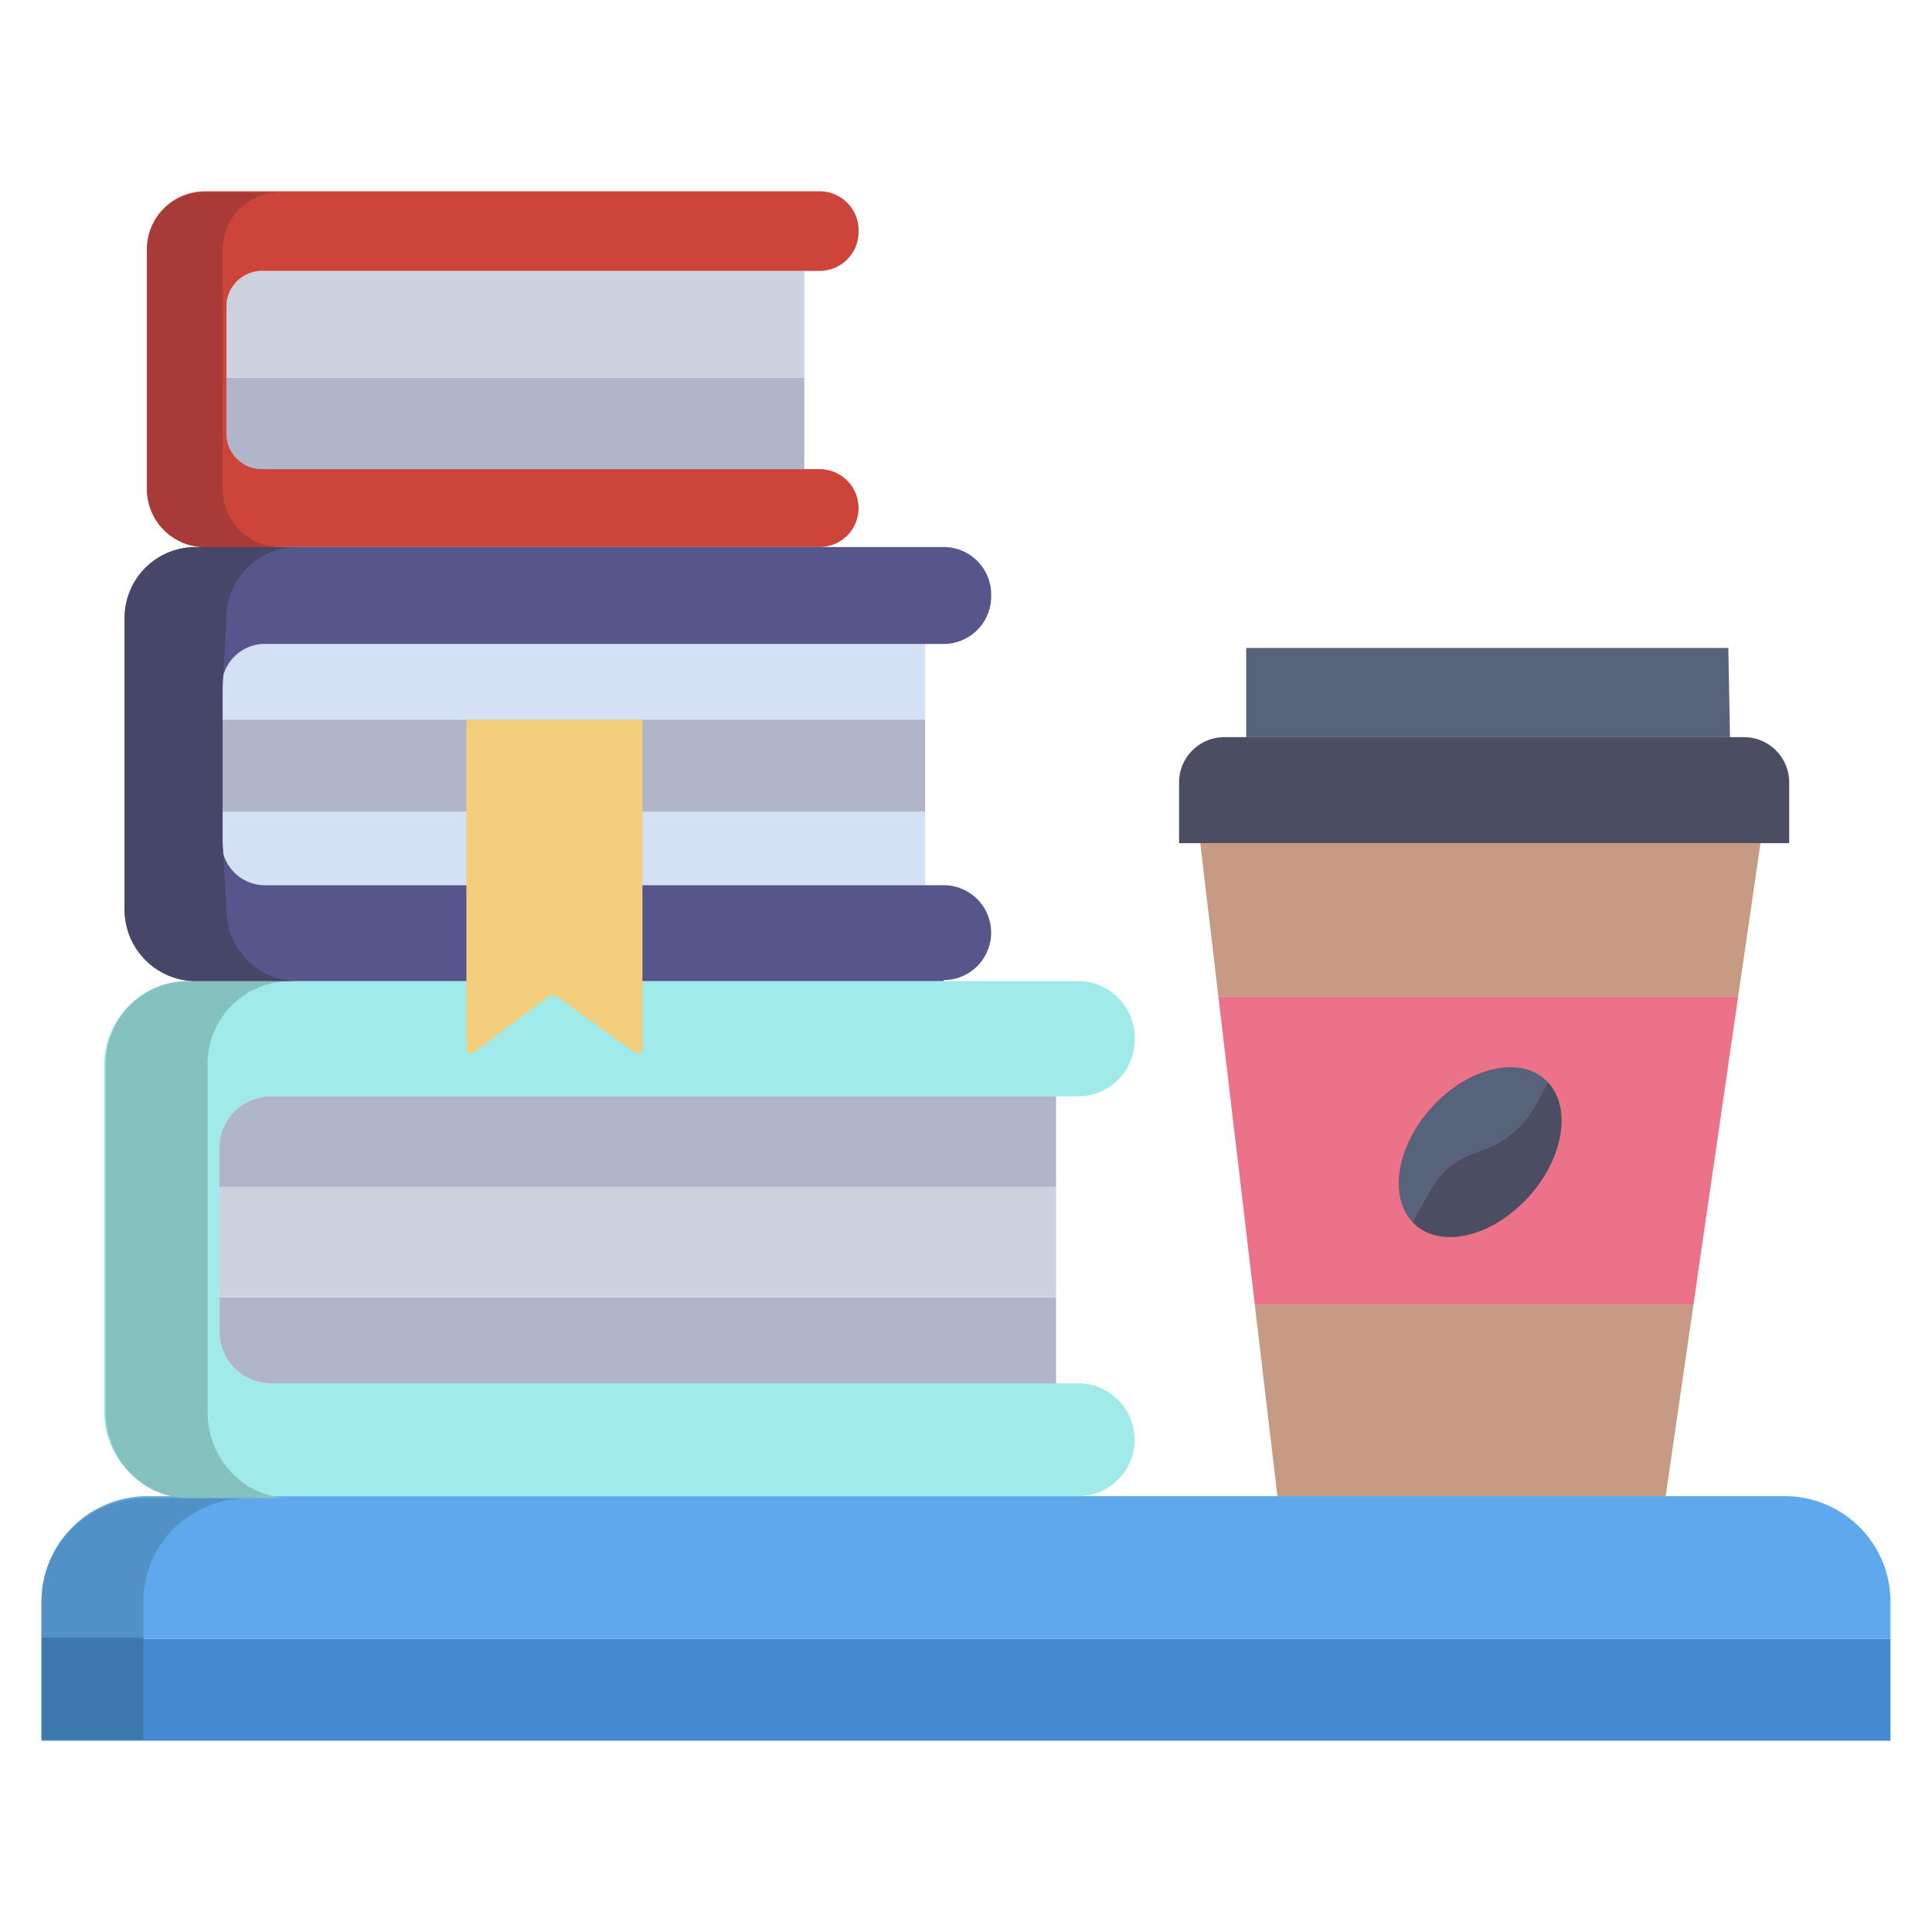 <svg xmlns="http://www.w3.org/2000/svg" viewBox="0.0 0.0 200.0 200.0" height="200.0px" width="200.0px"><path fill="#56637b" fill-opacity="1.0"  filling="0" d="M178.914 67.078 L179.09 76.312 L129.008 76.312 L129.008 67.078 L178.914 67.078 Z"></path>
<path fill="#4b4d62" fill-opacity="1.0"  filling="0" d="M180.535 76.312 L126.738 76.312 A4.677 4.677 0.0 0 0 122.059 80.988 L122.059 87.285 L185.215 87.285 L185.215 80.988 A4.677 4.677 0.0 0 0 180.535 76.312 Z"></path>
<path fill="#c79a83" fill-opacity="1.0"  filling="0" d="M182.234 87.285 L182.234 87.348 L179.934 103.176 L179.766 103.152 L126.125 103.152 L124.258 87.344 L124.258 87.285 L182.234 87.285 Z"></path>
<path fill="#eb7288" fill-opacity="1.0"  filling="0" d="M179.934 103.176 L175.309 135.043 L129.938 135.043 L129.895 135.047 L126.125 103.152 L179.766 103.152 L179.934 103.176 Z"></path>
<path fill="#c79a83" fill-opacity="1.0"  filling="0" d="M175.309 135.043 L172.426 154.883 L132.238 154.883 L129.895 135.047 L129.938 135.043 L175.309 135.043 Z"></path>
<path fill="#4689d3" fill-opacity="1.0"  filling="0" d="M4.297 169.652 L195.703 169.652 L195.703 180.199 L4.297 180.199 L4.297 169.652 Z"></path>
<path fill="#5fa8ed" fill-opacity="1.0"  filling="0" d="M184.766 154.883 L15.234 154.883 A10.939 10.939 0.0 0 0 4.297 165.82 L4.297 169.652 L195.703 169.652 L195.703 165.82 A10.939 10.939 0.0 0 0 184.766 154.883 Z"></path>
<path fill="#b0b5ca" fill-opacity="1.0"  filling="0" d="M109.324 134.297 L109.324 143.203 L28.039 143.203 A5.327 5.327 0.0 0 1 22.711 137.879 L22.711 134.297 L109.324 134.297 Z"></path>
<path fill="#ccd3df" fill-opacity="1.0"  filling="0" d="M22.711 122.871 L109.324 122.871 L109.324 134.297 L22.711 134.297 L22.711 122.871 Z"></path>
<path fill="#a0eaea" fill-opacity="1.0"  filling="0" d="M28.039 113.496 L111.609 113.496 A5.841 5.841 0.0 0 0 117.453 107.656 L117.453 107.402 A5.841 5.841 0.0 0 0 111.609 101.562 L19.496 101.562 A8.721 8.721 0.0 0 0 10.773 110.281 L10.773 146.168 A8.72 8.72 0.0 0 0 19.496 154.883 L111.609 154.883 A5.84 5.84 0.0 1 0 111.609 143.203 L28.039 143.203 A5.327 5.327 0.0 0 1 22.711 137.879 L22.711 118.82 A5.327 5.327 0.0 0 1 28.039 113.496 Z"></path>
<path fill="#b0b5ca" fill-opacity="1.0"  filling="0" d="M109.324 113.496 L109.324 122.871 L22.711 122.871 L22.711 118.82 A5.327 5.327 0.0 0 1 28.039 113.496 L109.324 113.496 Z"></path>
<path fill="#d4e1f4" fill-opacity="1.0"  filling="0" d="M22.949 84.023 L22.949 87.16 A4.479 4.479 0.0 0 0 27.43 91.637 L95.77 91.637 L95.77 84.023 L22.949 84.023 Z"></path>
<path fill="#d4e1f4" fill-opacity="1.0"  filling="0" d="M27.43 66.66 A4.479 4.479 0.0 0 0 22.949 71.137 L22.949 74.5 L95.77 74.5 L95.77 66.66 L27.43 66.66 Z"></path>
<path fill="#b0b5ca" fill-opacity="1.0"  filling="0" d="M83.266 39.102 L83.266 48.563 L27.125 48.563 A3.679 3.679 0.0 0 1 23.445 44.883 L23.445 39.102 L83.266 39.102 Z"></path>
<path fill="#ccd3df" fill-opacity="1.0"  filling="0" d="M83.266 28.043 L83.266 39.102 L23.445 39.102 L23.445 31.719 A3.675 3.675 0.0 0 1 27.125 28.043 L83.266 28.043 Z"></path>
<path fill="#cc443a" fill-opacity="1.0"  filling="0" d="M27.125 28.043 L84.844 28.043 A4.035 4.035 0.0 0 0 88.879 24.008 L88.879 23.836 A4.035 4.035 0.0 0 0 84.844 19.801 L21.223 19.801 A6.021 6.021 0.0 0 0 15.199 25.82 L15.199 50.605 A6.021 6.021 0.0 0 0 21.223 56.629 L84.844 56.629 A4.033 4.033 0.0 1 0 84.844 48.563 L27.125 48.563 A3.679 3.679 0.0 0 1 23.445 44.883 L23.445 31.719 A3.675 3.675 0.0 0 1 27.125 28.043 Z"></path>
<path fill="#b0b5ca" fill-opacity="1.0"  filling="0" d="M22.949 74.5 L95.77 74.5 L95.77 84.023 L22.949 84.023 L22.949 74.5 Z"></path>
<path fill="#56568c" fill-opacity="1.0"  filling="0" d="M27.43 66.66 L97.691 66.66 A4.912 4.912 0.0 0 0 102.605 61.75 L102.605 61.539 A4.91 4.91 0.0 0 0 97.691 56.629 L20.246 56.629 A7.329 7.329 0.0 0 0 12.914 63.957 L12.914 94.129 A7.386 7.386 0.0 0 0 20.203 101.562 L97.691 101.562 L97.691 101.457 A4.91 4.91 0.0 1 0 97.691 91.637 L27.43 91.637 A4.479 4.479 0.0 0 1 22.949 87.16 L22.949 71.137 A4.479 4.479 0.0 0 1 27.43 66.66 Z"></path>
<path fill="#56637b" fill-opacity="1.0"  filling="0" d="M160.25 112.047 L158.938 114.406 A9.992 9.992 0.0 0 1 153.516 119.035 L152.574 119.363 A8.364 8.364 0.0 0 0 148.074 123.172 L146.203 126.488 C143.629 123.719 144.688 118.242 148.566 114.254 C152.445 110.266 157.676 109.277 160.25 112.047 Z"></path>
<path fill="#4b4d62" fill-opacity="1.0"  filling="0" d="M160.25 112.047 C162.82 114.816 161.762 120.293 157.883 124.281 C154.004 128.27 148.773 129.258 146.203 126.488 L148.074 123.172 A8.364 8.364 0.0 0 1 152.574 119.363 L153.516 119.035 A9.992 9.992 0.0 0 0 158.938 114.406 L160.25 112.047 Z"></path>
<path fill="#f3ce7d" fill-opacity="1.0"  filling="0" d="M48.281 74.5 L48.281 108.563 A0.484 0.484 0.0 0 0 49.055 108.949 L56.781 103.145 A0.692 0.692 0.0 0 1 57.598 103.137 L65.742 108.98 A0.482 0.482 0.0 0 0 66.504 108.586 L66.504 74.5 L48.281 74.5 Z"></path>
<path fill="#3d78ad" fill-opacity="1.0"  filling="0" d="M4.297 169.531 L14.844 169.531 L14.844 180.078 L4.297 180.078 L4.297 169.531 Z"></path>
<path fill="#5291c6" fill-opacity="1.0"  filling="0" d="M25.781 155.078 L15.234 155.078 C9.195 155.078 4.297 159.781 4.297 165.82 L4.297 169.531 L14.844 169.531 L14.844 165.82 C14.844 159.781 19.742 155.078 25.781 155.078 Z"></path>
<path fill="#84c1bf" fill-opacity="1.0"  filling="0" d="M21.484 146.168 L21.484 110.281 A8.582 8.582 0.0 0 1 30.043 101.562 L19.496 101.562 A8.582 8.582 0.0 0 0 10.938 110.281 L10.938 146.168 C10.938 150.98 14.68 155.078 19.496 155.078 L30.043 155.078 C25.227 155.078 21.484 150.98 21.484 146.168 Z"></path>
<path fill="#464668" fill-opacity="1.0"  filling="0" d="M23.438 94.129 L23.047 87.16 L23.047 71.094 L23.438 63.936 A7.321 7.321 0.0 0 1 30.793 56.641 L20.246 56.641 A7.339 7.339 0.0 0 0 12.891 63.957 L12.891 94.129 A7.406 7.406 0.0 0 0 20.203 101.562 L30.75 101.562 A7.406 7.406 0.0 0 1 23.438 94.129 Z"></path>
<path fill="#a83b38" fill-opacity="1.0"  filling="0" d="M23.047 50.605 L23.047 25.82 A5.889 5.889 0.0 0 1 29.035 19.922 L21.223 19.922 A5.889 5.889 0.0 0 0 15.234 25.82 L15.234 50.605 A6.002 6.002 0.0 0 0 21.223 56.641 L29.035 56.641 A6.002 6.002 0.0 0 1 23.047 50.605 Z"></path></svg>